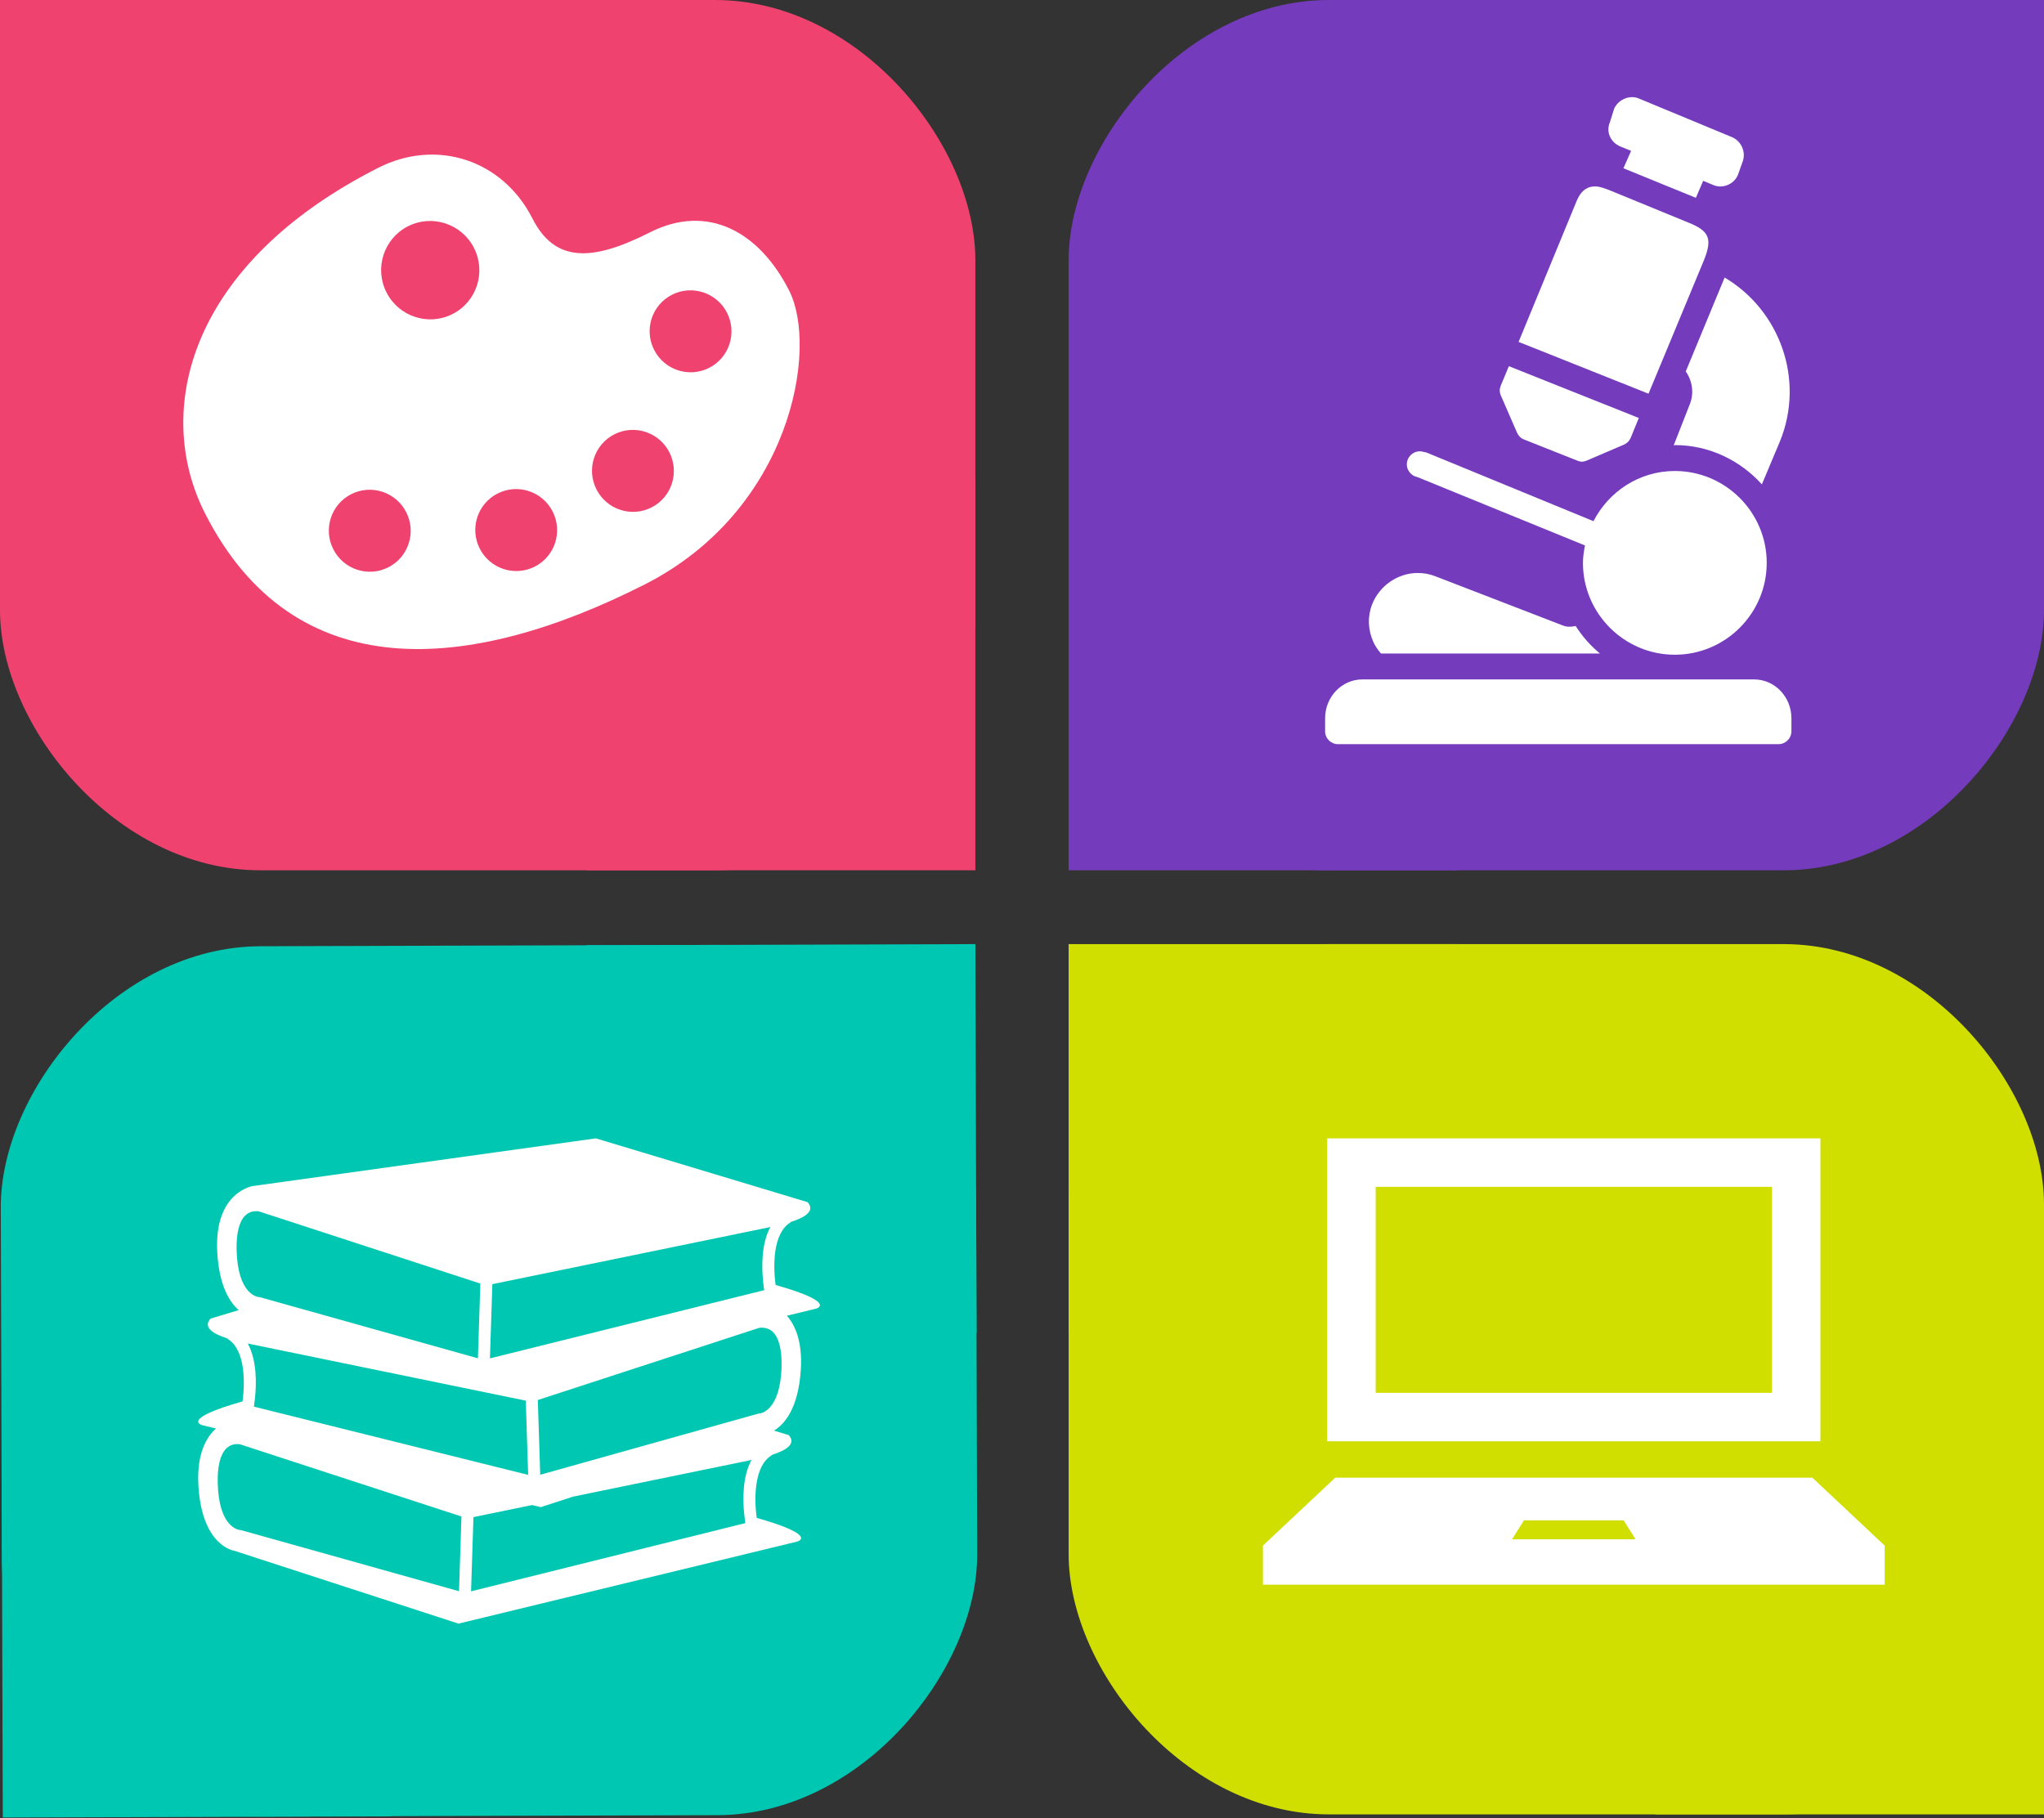 <svg width="526" height="468" viewBox="0 0 526 468" fill="none" xmlns="http://www.w3.org/2000/svg">
<rect x="0" y="0" width="526" height="468" fill="#333333" stroke="none"/>
<rect width="251" height="224" rx="67" fill="#EF426F"/>
<rect x="151" y="124" width="100" height="100" fill="#EF426F"/>
<rect width="100" height="100" fill="#EF426F"/>
<rect x="275" y="243" width="251" height="224" rx="67" fill="#D0DF00"/>
<rect x="426" y="367" width="100" height="100" fill="#D0DF00"/>
<rect x="275" y="243" width="100" height="100" fill="#D0DF00"/>
<rect width="251" height="224" rx="67" transform="matrix(-1 0.003 0.003 1 250.999 243)" fill="#00C7B1"/>
<rect width="100" height="100" transform="matrix(-1 0.003 0.003 1 100.414 367.504)" fill="#00C7B1"/>
<rect width="100" height="100" transform="matrix(-1 0.003 0.003 1 250.999 243)" fill="#00C7B1"/>
<rect width="251" height="224" rx="67" transform="matrix(-1 0 0 1 526 0)" fill="#753BBD"/>
<rect width="100" height="100" transform="matrix(-1 0 0 1 375 124)" fill="#753BBD"/>
<rect width="100" height="100" transform="matrix(-1 0 0 1 526 0)" fill="#753BBD"/>
<path d="M165.902 150.435C203.455 131.391 210.71 89.841 203.071 74.778C195.432 59.715 182.194 52.226 167.172 59.844C152.15 67.462 142.729 67.508 137.001 56.211C129.363 41.15 112.37 35.566 97.348 43.183C48.528 67.941 39.366 105.723 52.732 132.08C75.65 177.266 120.848 173.282 165.902 150.435ZM167.651 130.611C162.467 133.24 156.125 131.156 153.49 125.96C150.852 120.757 152.919 114.413 158.104 111.784C163.289 109.154 169.63 111.238 172.267 116.438C174.902 121.634 172.836 127.982 167.651 130.611ZM137.614 145.843C132.429 148.473 126.088 146.389 123.452 141.192C120.814 135.99 122.882 129.645 128.066 127.016C133.248 124.389 139.589 126.472 142.226 131.672C144.861 136.868 142.795 143.216 137.614 145.843ZM99.933 146.018C94.745 148.649 88.405 146.568 85.767 141.366C83.129 136.163 85.198 129.822 90.385 127.191C95.57 124.562 101.907 126.644 104.543 131.844C107.183 137.042 105.117 143.389 99.933 146.018ZM182.48 94.687C177.295 97.316 170.958 95.234 168.323 90.037C165.685 84.835 167.752 78.491 172.934 75.863C178.115 73.235 184.46 75.317 187.097 80.517C189.732 85.714 187.664 92.058 182.48 94.687ZM116.446 80.836C110.224 83.991 102.619 81.494 99.452 75.249C96.289 69.011 98.767 61.398 104.989 58.242C111.211 55.087 118.817 57.587 121.98 63.824C125.148 70.07 122.669 77.681 116.446 80.836Z" fill="white"/>
<path d="M420.896 25.081C421.208 25.146 421.534 25.263 421.833 25.393L445.688 35.289C448.148 36.318 449.411 39.235 448.396 41.748L447.25 44.977C446.495 46.826 444.659 47.998 442.667 47.998C442.016 47.998 441.391 47.828 440.792 47.581L438.292 46.539L436.417 50.914L417.771 43.31L419.75 38.831L416.938 37.685C415.714 37.177 414.724 36.201 414.229 34.977C413.734 33.766 413.826 32.516 414.333 31.331L415.375 27.998C416.286 25.888 418.721 24.664 420.896 25.081ZM410.062 47.998C411.443 47.894 412.784 48.388 414.646 49.144L434.438 57.269C439.867 59.43 440.714 61.422 438.5 66.956L424.229 101.331L390.792 87.998L405.167 53.102C406.078 50.797 406.807 49.117 408.708 48.31C409.177 48.102 409.607 48.037 410.062 47.998ZM443.812 71.435C458.057 79.873 464.477 97.724 458.083 113.518L453.396 124.664C447.849 118.532 439.906 114.56 431 114.56C430.883 114.56 430.805 114.664 430.688 114.664L434.854 104.039C436.013 101.162 435.479 97.985 433.812 95.602L443.812 71.435ZM388.292 94.248L421.729 107.581L419.646 112.685C419.307 113.492 418.669 114.117 417.875 114.456L408.396 118.518C407.979 118.701 407.484 118.831 407.042 118.831C406.625 118.831 406.182 118.675 405.792 118.518L392.146 113.102C391.326 112.776 390.727 112.138 390.375 111.331L386.208 101.748C385.857 100.927 385.87 100.068 386.208 99.248L388.292 94.248ZM366 116.227C366.143 116.253 366.286 116.292 366.417 116.331C366.703 116.37 366.977 116.435 367.25 116.539L410.062 134.143C413.982 126.526 421.859 121.227 431 121.227C444.021 121.227 454.646 131.852 454.646 144.873C454.646 157.893 444.021 168.518 431 168.518C417.979 168.518 407.354 157.893 407.354 144.873C407.354 143.349 407.602 141.839 407.875 140.393L364.75 122.789C362.94 122.438 361.742 120.693 362.094 118.883C362.445 117.073 364.19 115.875 366 116.227ZM364.854 147.477C366.404 147.477 367.888 147.75 369.333 148.31L402.25 161.018C403.174 161.383 404.281 161.396 405.479 161.123C407.185 163.805 409.281 166.188 411.729 168.206H355.375C354.594 167.295 353.904 166.318 353.396 165.185C352.029 162.112 351.872 158.74 353.083 155.602C354.945 150.784 359.685 147.477 364.854 147.477ZM451.417 174.873C456.703 174.873 461 179.365 461 184.873V188.206C461 190.055 459.503 191.539 457.667 191.539H344.333C342.484 191.539 341 190.055 341 188.206V184.873C341 179.365 345.297 174.873 350.583 174.873H451.417Z" fill="white"/>
<path d="M199.586 330.73C198.939 325.867 198.847 317.489 203.365 314.676C203.446 314.625 203.506 314.55 203.577 314.486C207.27 313.305 209.826 311.647 207.82 309.416L153.336 293L65.115 305.265C65.115 305.265 55.013 306.709 55.915 322.405C56.405 330.947 59.084 335.143 61.427 337.207L54.188 339.389C52.179 341.62 54.734 343.278 58.428 344.458C58.498 344.523 58.558 344.597 58.64 344.649C63.154 347.464 63.068 355.841 62.418 360.705C46.199 365.311 52.021 366.812 52.021 366.812L55.579 367.673C53.076 369.934 50.591 374.222 51.057 382.356C51.96 398.048 60.258 399.131 60.258 399.131L117.989 417.896L205.128 396.789C205.128 396.789 210.952 395.286 194.728 390.68C194.076 385.823 193.985 377.448 198.51 374.625C198.593 374.575 198.654 374.499 198.721 374.436C202.415 373.255 204.969 371.599 202.962 369.368L199.175 368.224C201.701 366.701 205.495 362.72 206.089 352.379C206.499 345.266 204.644 341.101 202.496 338.648L209.982 336.837C209.983 336.84 215.807 335.336 199.586 330.73ZM126.699 330.529L141.353 327.518L190.873 317.341L198.251 315.824C195.894 320.139 195.993 326.043 196.383 329.838C196.468 330.697 196.566 331.481 196.662 332.077L188.587 334.085L126.083 349.634L126.699 330.529ZM63.754 345.801L71.131 347.319L118.688 357.095L122.843 357.946L135.303 360.507L135.917 379.611L71.677 363.629L65.344 362.055C65.437 361.458 65.536 360.675 65.625 359.814C66.013 356.022 66.114 350.116 63.754 345.801ZM60.888 321.649C60.799 317.475 61.543 314.455 63.047 312.921C64.004 311.941 65.133 311.737 65.907 311.737C66.317 311.737 66.611 311.794 66.631 311.794L104.643 324.186L123.608 330.369L122.986 349.607L69.782 334.691L66.975 333.905C66.871 333.876 66.731 333.856 66.624 333.851C66.404 333.835 61.144 333.351 60.888 321.649ZM118.126 409.561L62.116 393.858C62.013 393.828 61.874 393.808 61.766 393.803C61.543 393.788 56.281 393.304 56.026 381.605C55.936 377.425 56.684 374.409 58.184 372.873C59.144 371.893 60.273 371.689 61.046 371.689C61.456 371.689 61.75 371.744 61.772 371.744L118.745 390.323L118.126 409.561ZM191.52 389.789C191.609 390.651 191.707 391.433 191.802 392.03L121.223 409.588L121.839 390.484L136.929 387.381L139.157 387.92L147.51 385.206L186.011 377.294L193.392 375.776C191.032 380.09 191.13 385.997 191.52 389.789ZM195.408 363.825C195.28 363.828 195.151 363.845 195.03 363.884L189.707 365.374L139.022 379.586L138.402 360.348L155.031 354.924L195.297 341.793C195.303 341.79 197.415 341.321 198.966 342.898C200.468 344.433 201.213 347.452 201.125 351.627C200.862 363.324 195.6 363.811 195.408 363.825Z" fill="white"/>
<path d="M468.462 293H341.538V370.969H468.462V293ZM455.991 358.493H354.014V305.475H455.991V358.493Z" fill="white"/>
<path d="M466.387 380.329H343.618L325 397.819V407.882H485V397.819L466.387 380.329ZM389.121 396.198L392.173 391.315H417.828L420.884 396.198H389.121Z" fill="white"/>
</svg>
